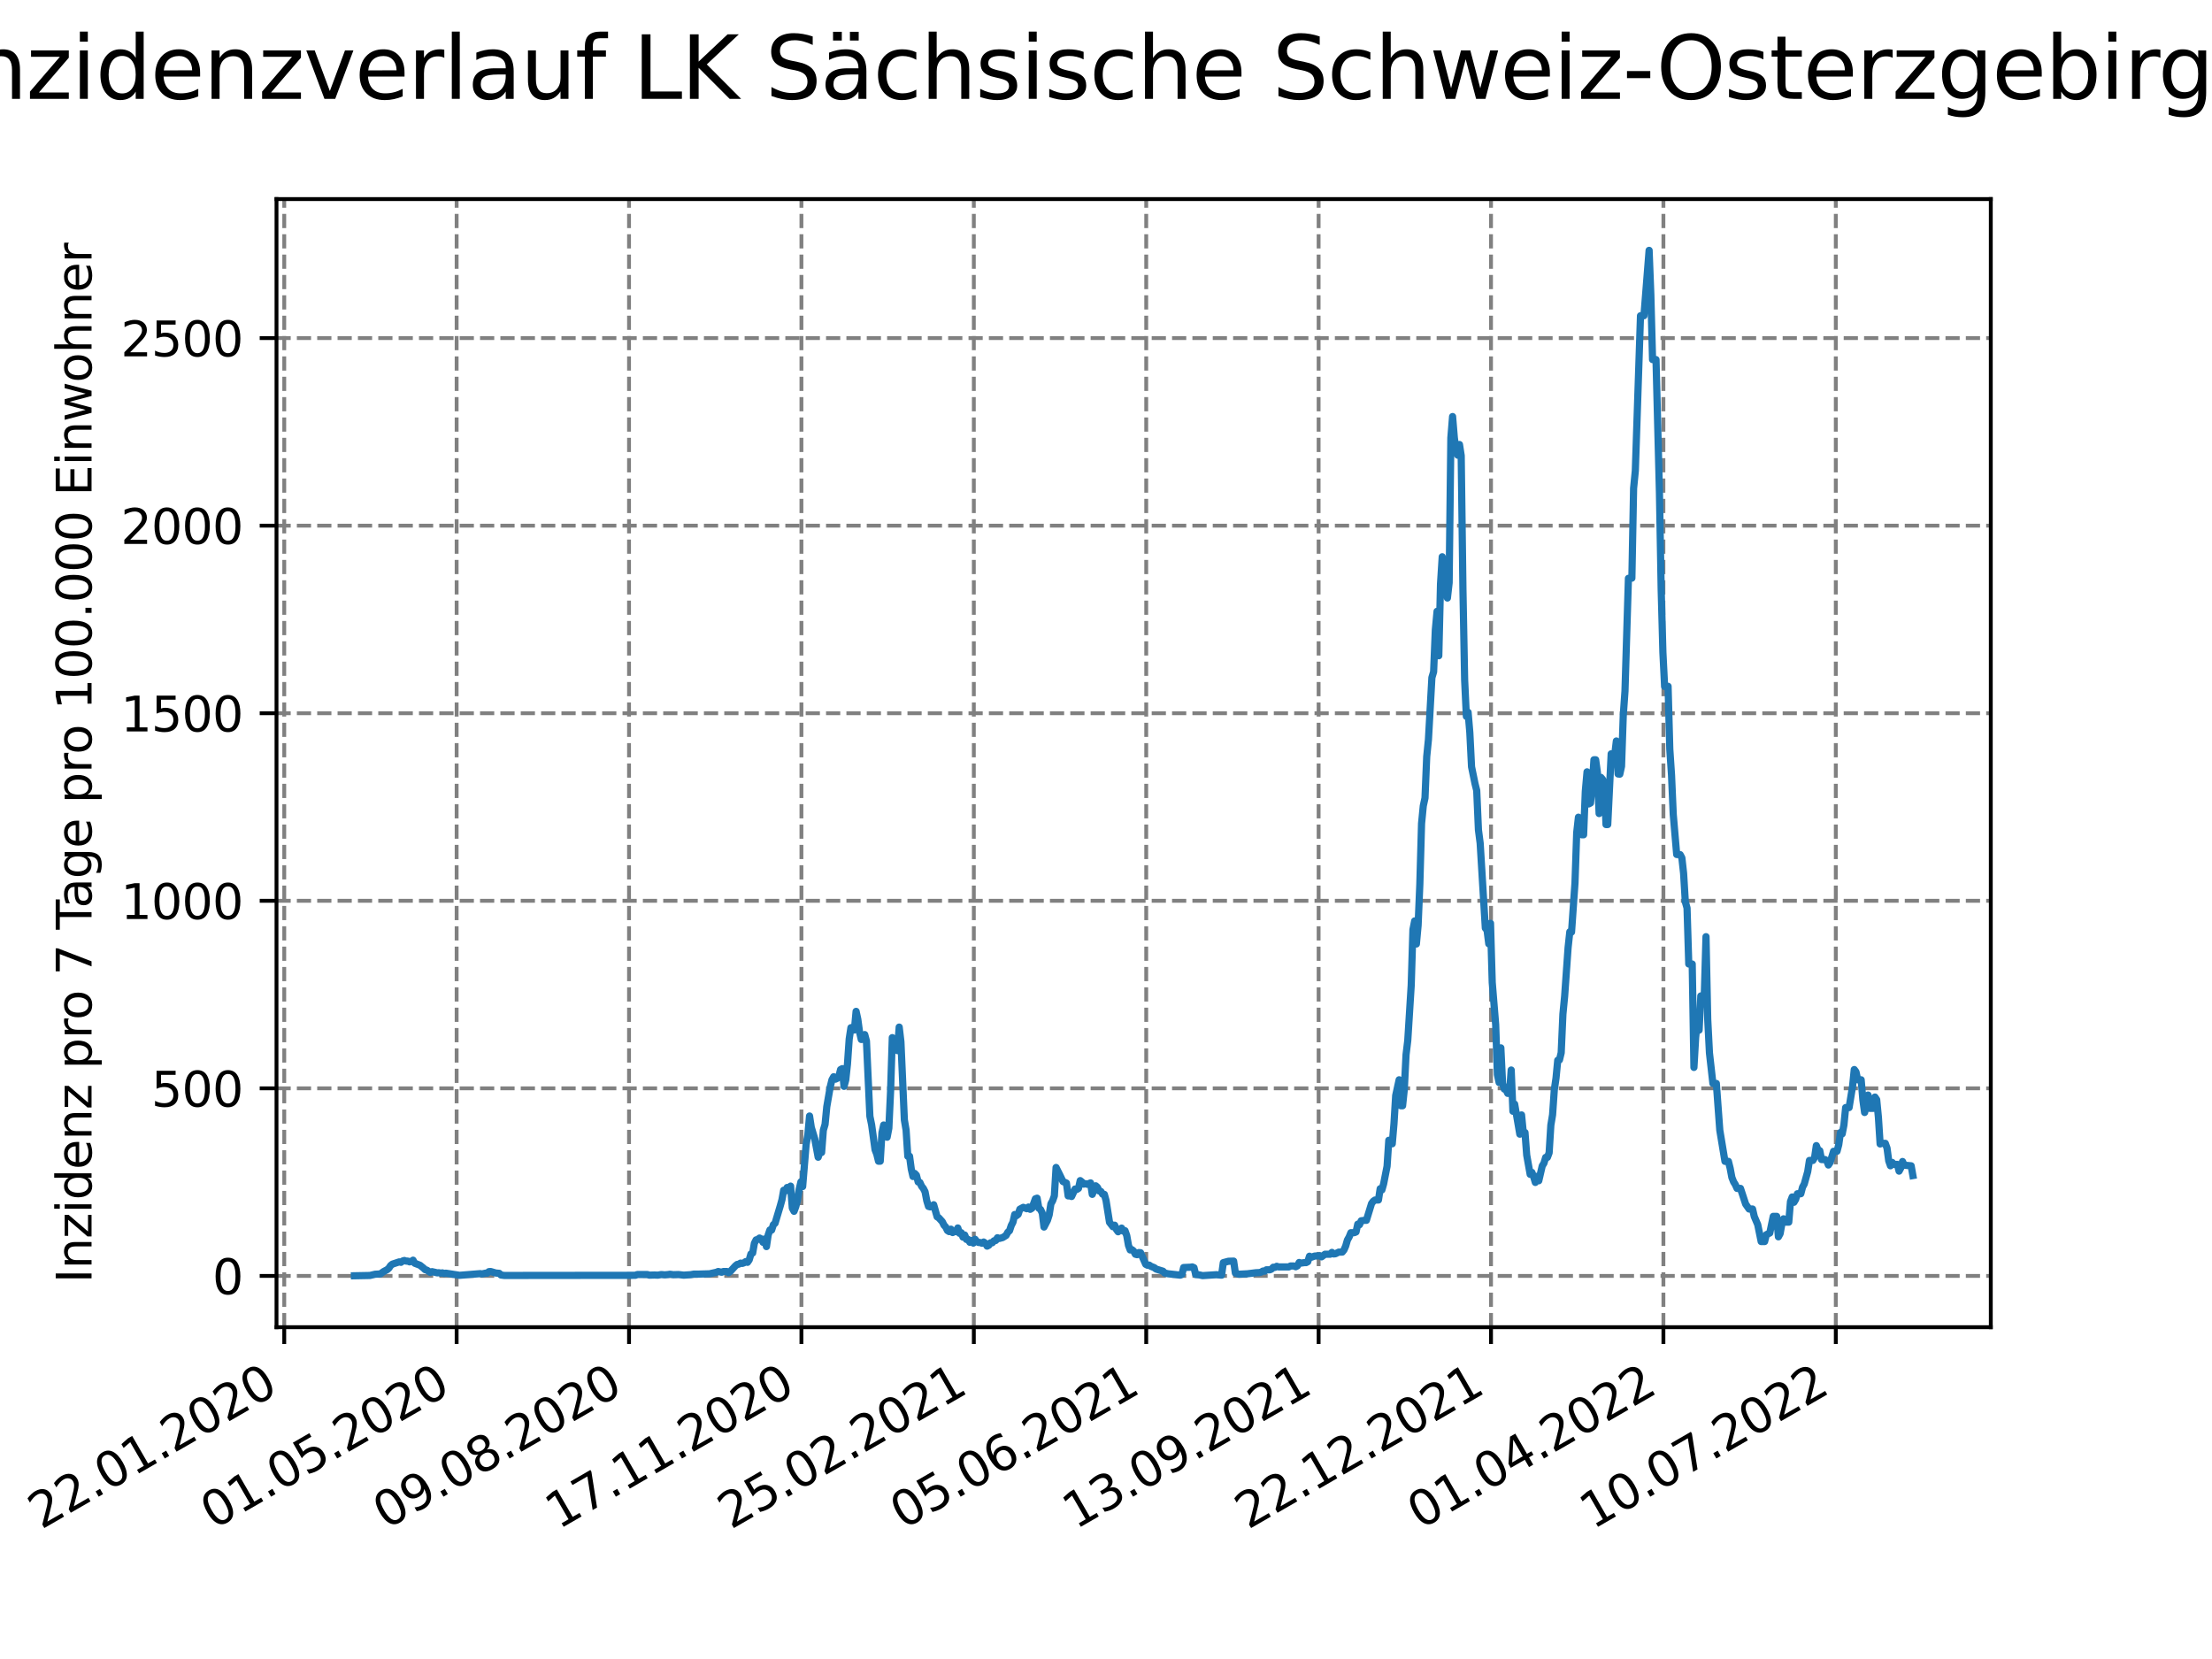 <?xml version="1.0" encoding="utf-8" standalone="no"?>
<!DOCTYPE svg PUBLIC "-//W3C//DTD SVG 1.1//EN"
  "http://www.w3.org/Graphics/SVG/1.1/DTD/svg11.dtd">
<svg xmlns:xlink="http://www.w3.org/1999/xlink" width="460.8pt" height="345.6pt" viewBox="0 0 460.8 345.6" xmlns="http://www.w3.org/2000/svg" version="1.1">
 <defs>
  <style type="text/css">*{stroke-linejoin: round; stroke-linecap: butt}</style>
 </defs>
 <g id="figure_1">
  <g id="patch_1">
   <path d="M 0 345.6 
L 460.8 345.6 
L 460.8 0 
L 0 0 
z
" style="fill: #ffffff"/>
  </g>
  <g id="axes_1">
   <g id="patch_2">
    <path d="M 57.6 276.48 
L 414.72 276.48 
L 414.72 41.472 
L 57.6 41.472 
z
" style="fill: #ffffff"/>
   </g>
   <g id="matplotlib.axis_1">
    <g id="xtick_1">
     <g id="line2d_1">
      <path d="M 59.213 276.48 
L 59.213 41.472 
" clip-path="url(#p157d45a68f)" style="fill: none; stroke-dasharray: 2.96,1.28; stroke-dashoffset: 0; stroke: #808080; stroke-width: 0.8"/>
     </g>
     <g id="line2d_2">
      <defs>
       <path id="m3434d06b48" d="M 0 0 
L 0 3.5 
" style="stroke: #000000; stroke-width: 0.8"/>
      </defs>
      <g>
       <use xlink:href="#m3434d06b48" x="59.213" y="276.48" style="stroke: #000000; stroke-width: 0.8"/>
      </g>
     </g>
     <g id="text_1">
      <!-- 22.01.2020 -->
      <g transform="translate(8.588 318.689)rotate(-30)scale(0.1 -0.1)">
       <defs>
        <path id="DejaVuSans-32" d="M 1228 531 
L 3431 531 
L 3431 0 
L 469 0 
L 469 531 
Q 828 903 1448 1529 
Q 2069 2156 2228 2338 
Q 2531 2678 2651 2914 
Q 2772 3150 2772 3378 
Q 2772 3750 2511 3984 
Q 2250 4219 1831 4219 
Q 1534 4219 1204 4116 
Q 875 4013 500 3803 
L 500 4441 
Q 881 4594 1212 4672 
Q 1544 4750 1819 4750 
Q 2544 4750 2975 4387 
Q 3406 4025 3406 3419 
Q 3406 3131 3298 2873 
Q 3191 2616 2906 2266 
Q 2828 2175 2409 1742 
Q 1991 1309 1228 531 
z
" transform="scale(0.016)"/>
        <path id="DejaVuSans-2e" d="M 684 794 
L 1344 794 
L 1344 0 
L 684 0 
L 684 794 
z
" transform="scale(0.016)"/>
        <path id="DejaVuSans-30" d="M 2034 4250 
Q 1547 4250 1301 3770 
Q 1056 3291 1056 2328 
Q 1056 1369 1301 889 
Q 1547 409 2034 409 
Q 2525 409 2770 889 
Q 3016 1369 3016 2328 
Q 3016 3291 2770 3770 
Q 2525 4250 2034 4250 
z
M 2034 4750 
Q 2819 4750 3233 4129 
Q 3647 3509 3647 2328 
Q 3647 1150 3233 529 
Q 2819 -91 2034 -91 
Q 1250 -91 836 529 
Q 422 1150 422 2328 
Q 422 3509 836 4129 
Q 1250 4750 2034 4750 
z
" transform="scale(0.016)"/>
        <path id="DejaVuSans-31" d="M 794 531 
L 1825 531 
L 1825 4091 
L 703 3866 
L 703 4441 
L 1819 4666 
L 2450 4666 
L 2450 531 
L 3481 531 
L 3481 0 
L 794 0 
L 794 531 
z
" transform="scale(0.016)"/>
       </defs>
       <use xlink:href="#DejaVuSans-32"/>
       <use xlink:href="#DejaVuSans-32" x="63.623"/>
       <use xlink:href="#DejaVuSans-2e" x="127.246"/>
       <use xlink:href="#DejaVuSans-30" x="159.033"/>
       <use xlink:href="#DejaVuSans-31" x="222.656"/>
       <use xlink:href="#DejaVuSans-2e" x="286.279"/>
       <use xlink:href="#DejaVuSans-32" x="318.066"/>
       <use xlink:href="#DejaVuSans-30" x="381.689"/>
       <use xlink:href="#DejaVuSans-32" x="445.312"/>
       <use xlink:href="#DejaVuSans-30" x="508.936"/>
      </g>
     </g>
    </g>
    <g id="xtick_2">
     <g id="line2d_3">
      <path d="M 95.126 276.48 
L 95.126 41.472 
" clip-path="url(#p157d45a68f)" style="fill: none; stroke-dasharray: 2.96,1.28; stroke-dashoffset: 0; stroke: #808080; stroke-width: 0.8"/>
     </g>
     <g id="line2d_4">
      <g>
       <use xlink:href="#m3434d06b48" x="95.126" y="276.48" style="stroke: #000000; stroke-width: 0.8"/>
      </g>
     </g>
     <g id="text_2">
      <!-- 01.05.2020 -->
      <g transform="translate(44.501 318.689)rotate(-30)scale(0.1 -0.1)">
       <defs>
        <path id="DejaVuSans-35" d="M 691 4666 
L 3169 4666 
L 3169 4134 
L 1269 4134 
L 1269 2991 
Q 1406 3038 1543 3061 
Q 1681 3084 1819 3084 
Q 2600 3084 3056 2656 
Q 3513 2228 3513 1497 
Q 3513 744 3044 326 
Q 2575 -91 1722 -91 
Q 1428 -91 1123 -41 
Q 819 9 494 109 
L 494 744 
Q 775 591 1075 516 
Q 1375 441 1709 441 
Q 2250 441 2565 725 
Q 2881 1009 2881 1497 
Q 2881 1984 2565 2268 
Q 2250 2553 1709 2553 
Q 1456 2553 1204 2497 
Q 953 2441 691 2322 
L 691 4666 
z
" transform="scale(0.016)"/>
       </defs>
       <use xlink:href="#DejaVuSans-30"/>
       <use xlink:href="#DejaVuSans-31" x="63.623"/>
       <use xlink:href="#DejaVuSans-2e" x="127.246"/>
       <use xlink:href="#DejaVuSans-30" x="159.033"/>
       <use xlink:href="#DejaVuSans-35" x="222.656"/>
       <use xlink:href="#DejaVuSans-2e" x="286.279"/>
       <use xlink:href="#DejaVuSans-32" x="318.066"/>
       <use xlink:href="#DejaVuSans-30" x="381.689"/>
       <use xlink:href="#DejaVuSans-32" x="445.312"/>
       <use xlink:href="#DejaVuSans-30" x="508.936"/>
      </g>
     </g>
    </g>
    <g id="xtick_3">
     <g id="line2d_5">
      <path d="M 131.039 276.48 
L 131.039 41.472 
" clip-path="url(#p157d45a68f)" style="fill: none; stroke-dasharray: 2.96,1.28; stroke-dashoffset: 0; stroke: #808080; stroke-width: 0.8"/>
     </g>
     <g id="line2d_6">
      <g>
       <use xlink:href="#m3434d06b48" x="131.039" y="276.48" style="stroke: #000000; stroke-width: 0.8"/>
      </g>
     </g>
     <g id="text_3">
      <!-- 09.08.2020 -->
      <g transform="translate(80.414 318.689)rotate(-30)scale(0.1 -0.1)">
       <defs>
        <path id="DejaVuSans-39" d="M 703 97 
L 703 672 
Q 941 559 1184 500 
Q 1428 441 1663 441 
Q 2288 441 2617 861 
Q 2947 1281 2994 2138 
Q 2813 1869 2534 1725 
Q 2256 1581 1919 1581 
Q 1219 1581 811 2004 
Q 403 2428 403 3163 
Q 403 3881 828 4315 
Q 1253 4750 1959 4750 
Q 2769 4750 3195 4129 
Q 3622 3509 3622 2328 
Q 3622 1225 3098 567 
Q 2575 -91 1691 -91 
Q 1453 -91 1209 -44 
Q 966 3 703 97 
z
M 1959 2075 
Q 2384 2075 2632 2365 
Q 2881 2656 2881 3163 
Q 2881 3666 2632 3958 
Q 2384 4250 1959 4250 
Q 1534 4250 1286 3958 
Q 1038 3666 1038 3163 
Q 1038 2656 1286 2365 
Q 1534 2075 1959 2075 
z
" transform="scale(0.016)"/>
        <path id="DejaVuSans-38" d="M 2034 2216 
Q 1584 2216 1326 1975 
Q 1069 1734 1069 1313 
Q 1069 891 1326 650 
Q 1584 409 2034 409 
Q 2484 409 2743 651 
Q 3003 894 3003 1313 
Q 3003 1734 2745 1975 
Q 2488 2216 2034 2216 
z
M 1403 2484 
Q 997 2584 770 2862 
Q 544 3141 544 3541 
Q 544 4100 942 4425 
Q 1341 4750 2034 4750 
Q 2731 4750 3128 4425 
Q 3525 4100 3525 3541 
Q 3525 3141 3298 2862 
Q 3072 2584 2669 2484 
Q 3125 2378 3379 2068 
Q 3634 1759 3634 1313 
Q 3634 634 3220 271 
Q 2806 -91 2034 -91 
Q 1263 -91 848 271 
Q 434 634 434 1313 
Q 434 1759 690 2068 
Q 947 2378 1403 2484 
z
M 1172 3481 
Q 1172 3119 1398 2916 
Q 1625 2713 2034 2713 
Q 2441 2713 2670 2916 
Q 2900 3119 2900 3481 
Q 2900 3844 2670 4047 
Q 2441 4250 2034 4250 
Q 1625 4250 1398 4047 
Q 1172 3844 1172 3481 
z
" transform="scale(0.016)"/>
       </defs>
       <use xlink:href="#DejaVuSans-30"/>
       <use xlink:href="#DejaVuSans-39" x="63.623"/>
       <use xlink:href="#DejaVuSans-2e" x="127.246"/>
       <use xlink:href="#DejaVuSans-30" x="159.033"/>
       <use xlink:href="#DejaVuSans-38" x="222.656"/>
       <use xlink:href="#DejaVuSans-2e" x="286.279"/>
       <use xlink:href="#DejaVuSans-32" x="318.066"/>
       <use xlink:href="#DejaVuSans-30" x="381.689"/>
       <use xlink:href="#DejaVuSans-32" x="445.312"/>
       <use xlink:href="#DejaVuSans-30" x="508.936"/>
      </g>
     </g>
    </g>
    <g id="xtick_4">
     <g id="line2d_7">
      <path d="M 166.952 276.48 
L 166.952 41.472 
" clip-path="url(#p157d45a68f)" style="fill: none; stroke-dasharray: 2.96,1.28; stroke-dashoffset: 0; stroke: #808080; stroke-width: 0.8"/>
     </g>
     <g id="line2d_8">
      <g>
       <use xlink:href="#m3434d06b48" x="166.952" y="276.48" style="stroke: #000000; stroke-width: 0.8"/>
      </g>
     </g>
     <g id="text_4">
      <!-- 17.11.2020 -->
      <g transform="translate(116.327 318.689)rotate(-30)scale(0.1 -0.1)">
       <defs>
        <path id="DejaVuSans-37" d="M 525 4666 
L 3525 4666 
L 3525 4397 
L 1831 0 
L 1172 0 
L 2766 4134 
L 525 4134 
L 525 4666 
z
" transform="scale(0.016)"/>
       </defs>
       <use xlink:href="#DejaVuSans-31"/>
       <use xlink:href="#DejaVuSans-37" x="63.623"/>
       <use xlink:href="#DejaVuSans-2e" x="127.246"/>
       <use xlink:href="#DejaVuSans-31" x="159.033"/>
       <use xlink:href="#DejaVuSans-31" x="222.656"/>
       <use xlink:href="#DejaVuSans-2e" x="286.279"/>
       <use xlink:href="#DejaVuSans-32" x="318.066"/>
       <use xlink:href="#DejaVuSans-30" x="381.689"/>
       <use xlink:href="#DejaVuSans-32" x="445.312"/>
       <use xlink:href="#DejaVuSans-30" x="508.936"/>
      </g>
     </g>
    </g>
    <g id="xtick_5">
     <g id="line2d_9">
      <path d="M 202.866 276.48 
L 202.866 41.472 
" clip-path="url(#p157d45a68f)" style="fill: none; stroke-dasharray: 2.96,1.28; stroke-dashoffset: 0; stroke: #808080; stroke-width: 0.8"/>
     </g>
     <g id="line2d_10">
      <g>
       <use xlink:href="#m3434d06b48" x="202.866" y="276.48" style="stroke: #000000; stroke-width: 0.8"/>
      </g>
     </g>
     <g id="text_5">
      <!-- 25.02.2021 -->
      <g transform="translate(152.24 318.689)rotate(-30)scale(0.1 -0.1)">
       <use xlink:href="#DejaVuSans-32"/>
       <use xlink:href="#DejaVuSans-35" x="63.623"/>
       <use xlink:href="#DejaVuSans-2e" x="127.246"/>
       <use xlink:href="#DejaVuSans-30" x="159.033"/>
       <use xlink:href="#DejaVuSans-32" x="222.656"/>
       <use xlink:href="#DejaVuSans-2e" x="286.279"/>
       <use xlink:href="#DejaVuSans-32" x="318.066"/>
       <use xlink:href="#DejaVuSans-30" x="381.689"/>
       <use xlink:href="#DejaVuSans-32" x="445.312"/>
       <use xlink:href="#DejaVuSans-31" x="508.936"/>
      </g>
     </g>
    </g>
    <g id="xtick_6">
     <g id="line2d_11">
      <path d="M 238.779 276.48 
L 238.779 41.472 
" clip-path="url(#p157d45a68f)" style="fill: none; stroke-dasharray: 2.96,1.28; stroke-dashoffset: 0; stroke: #808080; stroke-width: 0.8"/>
     </g>
     <g id="line2d_12">
      <g>
       <use xlink:href="#m3434d06b48" x="238.779" y="276.48" style="stroke: #000000; stroke-width: 0.8"/>
      </g>
     </g>
     <g id="text_6">
      <!-- 05.06.2021 -->
      <g transform="translate(188.153 318.689)rotate(-30)scale(0.1 -0.1)">
       <defs>
        <path id="DejaVuSans-36" d="M 2113 2584 
Q 1688 2584 1439 2293 
Q 1191 2003 1191 1497 
Q 1191 994 1439 701 
Q 1688 409 2113 409 
Q 2538 409 2786 701 
Q 3034 994 3034 1497 
Q 3034 2003 2786 2293 
Q 2538 2584 2113 2584 
z
M 3366 4563 
L 3366 3988 
Q 3128 4100 2886 4159 
Q 2644 4219 2406 4219 
Q 1781 4219 1451 3797 
Q 1122 3375 1075 2522 
Q 1259 2794 1537 2939 
Q 1816 3084 2150 3084 
Q 2853 3084 3261 2657 
Q 3669 2231 3669 1497 
Q 3669 778 3244 343 
Q 2819 -91 2113 -91 
Q 1303 -91 875 529 
Q 447 1150 447 2328 
Q 447 3434 972 4092 
Q 1497 4750 2381 4750 
Q 2619 4750 2861 4703 
Q 3103 4656 3366 4563 
z
" transform="scale(0.016)"/>
       </defs>
       <use xlink:href="#DejaVuSans-30"/>
       <use xlink:href="#DejaVuSans-35" x="63.623"/>
       <use xlink:href="#DejaVuSans-2e" x="127.246"/>
       <use xlink:href="#DejaVuSans-30" x="159.033"/>
       <use xlink:href="#DejaVuSans-36" x="222.656"/>
       <use xlink:href="#DejaVuSans-2e" x="286.279"/>
       <use xlink:href="#DejaVuSans-32" x="318.066"/>
       <use xlink:href="#DejaVuSans-30" x="381.689"/>
       <use xlink:href="#DejaVuSans-32" x="445.312"/>
       <use xlink:href="#DejaVuSans-31" x="508.936"/>
      </g>
     </g>
    </g>
    <g id="xtick_7">
     <g id="line2d_13">
      <path d="M 274.692 276.48 
L 274.692 41.472 
" clip-path="url(#p157d45a68f)" style="fill: none; stroke-dasharray: 2.96,1.28; stroke-dashoffset: 0; stroke: #808080; stroke-width: 0.8"/>
     </g>
     <g id="line2d_14">
      <g>
       <use xlink:href="#m3434d06b48" x="274.692" y="276.48" style="stroke: #000000; stroke-width: 0.8"/>
      </g>
     </g>
     <g id="text_7">
      <!-- 13.09.2021 -->
      <g transform="translate(224.067 318.689)rotate(-30)scale(0.1 -0.1)">
       <defs>
        <path id="DejaVuSans-33" d="M 2597 2516 
Q 3050 2419 3304 2112 
Q 3559 1806 3559 1356 
Q 3559 666 3084 287 
Q 2609 -91 1734 -91 
Q 1441 -91 1130 -33 
Q 819 25 488 141 
L 488 750 
Q 750 597 1062 519 
Q 1375 441 1716 441 
Q 2309 441 2620 675 
Q 2931 909 2931 1356 
Q 2931 1769 2642 2001 
Q 2353 2234 1838 2234 
L 1294 2234 
L 1294 2753 
L 1863 2753 
Q 2328 2753 2575 2939 
Q 2822 3125 2822 3475 
Q 2822 3834 2567 4026 
Q 2313 4219 1838 4219 
Q 1578 4219 1281 4162 
Q 984 4106 628 3988 
L 628 4550 
Q 988 4650 1302 4700 
Q 1616 4750 1894 4750 
Q 2613 4750 3031 4423 
Q 3450 4097 3450 3541 
Q 3450 3153 3228 2886 
Q 3006 2619 2597 2516 
z
" transform="scale(0.016)"/>
       </defs>
       <use xlink:href="#DejaVuSans-31"/>
       <use xlink:href="#DejaVuSans-33" x="63.623"/>
       <use xlink:href="#DejaVuSans-2e" x="127.246"/>
       <use xlink:href="#DejaVuSans-30" x="159.033"/>
       <use xlink:href="#DejaVuSans-39" x="222.656"/>
       <use xlink:href="#DejaVuSans-2e" x="286.279"/>
       <use xlink:href="#DejaVuSans-32" x="318.066"/>
       <use xlink:href="#DejaVuSans-30" x="381.689"/>
       <use xlink:href="#DejaVuSans-32" x="445.312"/>
       <use xlink:href="#DejaVuSans-31" x="508.936"/>
      </g>
     </g>
    </g>
    <g id="xtick_8">
     <g id="line2d_15">
      <path d="M 310.605 276.48 
L 310.605 41.472 
" clip-path="url(#p157d45a68f)" style="fill: none; stroke-dasharray: 2.96,1.28; stroke-dashoffset: 0; stroke: #808080; stroke-width: 0.8"/>
     </g>
     <g id="line2d_16">
      <g>
       <use xlink:href="#m3434d06b48" x="310.605" y="276.48" style="stroke: #000000; stroke-width: 0.8"/>
      </g>
     </g>
     <g id="text_8">
      <!-- 22.12.2021 -->
      <g transform="translate(259.98 318.689)rotate(-30)scale(0.1 -0.1)">
       <use xlink:href="#DejaVuSans-32"/>
       <use xlink:href="#DejaVuSans-32" x="63.623"/>
       <use xlink:href="#DejaVuSans-2e" x="127.246"/>
       <use xlink:href="#DejaVuSans-31" x="159.033"/>
       <use xlink:href="#DejaVuSans-32" x="222.656"/>
       <use xlink:href="#DejaVuSans-2e" x="286.279"/>
       <use xlink:href="#DejaVuSans-32" x="318.066"/>
       <use xlink:href="#DejaVuSans-30" x="381.689"/>
       <use xlink:href="#DejaVuSans-32" x="445.312"/>
       <use xlink:href="#DejaVuSans-31" x="508.936"/>
      </g>
     </g>
    </g>
    <g id="xtick_9">
     <g id="line2d_17">
      <path d="M 346.518 276.48 
L 346.518 41.472 
" clip-path="url(#p157d45a68f)" style="fill: none; stroke-dasharray: 2.96,1.28; stroke-dashoffset: 0; stroke: #808080; stroke-width: 0.8"/>
     </g>
     <g id="line2d_18">
      <g>
       <use xlink:href="#m3434d06b48" x="346.518" y="276.48" style="stroke: #000000; stroke-width: 0.8"/>
      </g>
     </g>
     <g id="text_9">
      <!-- 01.04.2022 -->
      <g transform="translate(295.893 318.689)rotate(-30)scale(0.1 -0.1)">
       <defs>
        <path id="DejaVuSans-34" d="M 2419 4116 
L 825 1625 
L 2419 1625 
L 2419 4116 
z
M 2253 4666 
L 3047 4666 
L 3047 1625 
L 3713 1625 
L 3713 1100 
L 3047 1100 
L 3047 0 
L 2419 0 
L 2419 1100 
L 313 1100 
L 313 1709 
L 2253 4666 
z
" transform="scale(0.016)"/>
       </defs>
       <use xlink:href="#DejaVuSans-30"/>
       <use xlink:href="#DejaVuSans-31" x="63.623"/>
       <use xlink:href="#DejaVuSans-2e" x="127.246"/>
       <use xlink:href="#DejaVuSans-30" x="159.033"/>
       <use xlink:href="#DejaVuSans-34" x="222.656"/>
       <use xlink:href="#DejaVuSans-2e" x="286.279"/>
       <use xlink:href="#DejaVuSans-32" x="318.066"/>
       <use xlink:href="#DejaVuSans-30" x="381.689"/>
       <use xlink:href="#DejaVuSans-32" x="445.312"/>
       <use xlink:href="#DejaVuSans-32" x="508.936"/>
      </g>
     </g>
    </g>
    <g id="xtick_10">
     <g id="line2d_19">
      <path d="M 382.431 276.48 
L 382.431 41.472 
" clip-path="url(#p157d45a68f)" style="fill: none; stroke-dasharray: 2.96,1.28; stroke-dashoffset: 0; stroke: #808080; stroke-width: 0.8"/>
     </g>
     <g id="line2d_20">
      <g>
       <use xlink:href="#m3434d06b48" x="382.431" y="276.48" style="stroke: #000000; stroke-width: 0.8"/>
      </g>
     </g>
     <g id="text_10">
      <!-- 10.07.2022 -->
      <g transform="translate(331.806 318.689)rotate(-30)scale(0.1 -0.1)">
       <use xlink:href="#DejaVuSans-31"/>
       <use xlink:href="#DejaVuSans-30" x="63.623"/>
       <use xlink:href="#DejaVuSans-2e" x="127.246"/>
       <use xlink:href="#DejaVuSans-30" x="159.033"/>
       <use xlink:href="#DejaVuSans-37" x="222.656"/>
       <use xlink:href="#DejaVuSans-2e" x="286.279"/>
       <use xlink:href="#DejaVuSans-32" x="318.066"/>
       <use xlink:href="#DejaVuSans-30" x="381.689"/>
       <use xlink:href="#DejaVuSans-32" x="445.312"/>
       <use xlink:href="#DejaVuSans-32" x="508.936"/>
      </g>
     </g>
    </g>
   </g>
   <g id="matplotlib.axis_2">
    <g id="ytick_1">
     <g id="line2d_21">
      <path d="M 57.6 265.798 
L 414.72 265.798 
" clip-path="url(#p157d45a68f)" style="fill: none; stroke-dasharray: 2.96,1.28; stroke-dashoffset: 0; stroke: #808080; stroke-width: 0.8"/>
     </g>
     <g id="line2d_22">
      <defs>
       <path id="m8aa4408d6a" d="M 0 0 
L -3.5 0 
" style="stroke: #000000; stroke-width: 0.8"/>
      </defs>
      <g>
       <use xlink:href="#m8aa4408d6a" x="57.6" y="265.798" style="stroke: #000000; stroke-width: 0.8"/>
      </g>
     </g>
     <g id="text_11">
      <!-- 0 -->
      <g transform="translate(44.237 269.597)scale(0.1 -0.1)">
       <use xlink:href="#DejaVuSans-30"/>
      </g>
     </g>
    </g>
    <g id="ytick_2">
     <g id="line2d_23">
      <path d="M 57.6 226.724 
L 414.72 226.724 
" clip-path="url(#p157d45a68f)" style="fill: none; stroke-dasharray: 2.96,1.28; stroke-dashoffset: 0; stroke: #808080; stroke-width: 0.8"/>
     </g>
     <g id="line2d_24">
      <g>
       <use xlink:href="#m8aa4408d6a" x="57.6" y="226.724" style="stroke: #000000; stroke-width: 0.8"/>
      </g>
     </g>
     <g id="text_12">
      <!-- 500 -->
      <g transform="translate(31.512 230.524)scale(0.1 -0.1)">
       <use xlink:href="#DejaVuSans-35"/>
       <use xlink:href="#DejaVuSans-30" x="63.623"/>
       <use xlink:href="#DejaVuSans-30" x="127.246"/>
      </g>
     </g>
    </g>
    <g id="ytick_3">
     <g id="line2d_25">
      <path d="M 57.6 187.651 
L 414.72 187.651 
" clip-path="url(#p157d45a68f)" style="fill: none; stroke-dasharray: 2.96,1.28; stroke-dashoffset: 0; stroke: #808080; stroke-width: 0.8"/>
     </g>
     <g id="line2d_26">
      <g>
       <use xlink:href="#m8aa4408d6a" x="57.6" y="187.651" style="stroke: #000000; stroke-width: 0.8"/>
      </g>
     </g>
     <g id="text_13">
      <!-- 1000 -->
      <g transform="translate(25.15 191.45)scale(0.1 -0.1)">
       <use xlink:href="#DejaVuSans-31"/>
       <use xlink:href="#DejaVuSans-30" x="63.623"/>
       <use xlink:href="#DejaVuSans-30" x="127.246"/>
       <use xlink:href="#DejaVuSans-30" x="190.869"/>
      </g>
     </g>
    </g>
    <g id="ytick_4">
     <g id="line2d_27">
      <path d="M 57.6 148.577 
L 414.72 148.577 
" clip-path="url(#p157d45a68f)" style="fill: none; stroke-dasharray: 2.96,1.28; stroke-dashoffset: 0; stroke: #808080; stroke-width: 0.8"/>
     </g>
     <g id="line2d_28">
      <g>
       <use xlink:href="#m8aa4408d6a" x="57.6" y="148.577" style="stroke: #000000; stroke-width: 0.8"/>
      </g>
     </g>
     <g id="text_14">
      <!-- 1500 -->
      <g transform="translate(25.15 152.377)scale(0.1 -0.1)">
       <use xlink:href="#DejaVuSans-31"/>
       <use xlink:href="#DejaVuSans-35" x="63.623"/>
       <use xlink:href="#DejaVuSans-30" x="127.246"/>
       <use xlink:href="#DejaVuSans-30" x="190.869"/>
      </g>
     </g>
    </g>
    <g id="ytick_5">
     <g id="line2d_29">
      <path d="M 57.6 109.504 
L 414.72 109.504 
" clip-path="url(#p157d45a68f)" style="fill: none; stroke-dasharray: 2.96,1.28; stroke-dashoffset: 0; stroke: #808080; stroke-width: 0.8"/>
     </g>
     <g id="line2d_30">
      <g>
       <use xlink:href="#m8aa4408d6a" x="57.6" y="109.504" style="stroke: #000000; stroke-width: 0.8"/>
      </g>
     </g>
     <g id="text_15">
      <!-- 2000 -->
      <g transform="translate(25.15 113.303)scale(0.1 -0.1)">
       <use xlink:href="#DejaVuSans-32"/>
       <use xlink:href="#DejaVuSans-30" x="63.623"/>
       <use xlink:href="#DejaVuSans-30" x="127.246"/>
       <use xlink:href="#DejaVuSans-30" x="190.869"/>
      </g>
     </g>
    </g>
    <g id="ytick_6">
     <g id="line2d_31">
      <path d="M 57.6 70.43 
L 414.72 70.43 
" clip-path="url(#p157d45a68f)" style="fill: none; stroke-dasharray: 2.96,1.28; stroke-dashoffset: 0; stroke: #808080; stroke-width: 0.8"/>
     </g>
     <g id="line2d_32">
      <g>
       <use xlink:href="#m8aa4408d6a" x="57.6" y="70.43" style="stroke: #000000; stroke-width: 0.8"/>
      </g>
     </g>
     <g id="text_16">
      <!-- 2500 -->
      <g transform="translate(25.15 74.23)scale(0.1 -0.1)">
       <use xlink:href="#DejaVuSans-32"/>
       <use xlink:href="#DejaVuSans-35" x="63.623"/>
       <use xlink:href="#DejaVuSans-30" x="127.246"/>
       <use xlink:href="#DejaVuSans-30" x="190.869"/>
      </g>
     </g>
    </g>
    <g id="text_17">
     <!-- Inzidenz pro 7 Tage pro 100.000 Einwohner -->
     <g transform="translate(19.07 267.301)rotate(-90)scale(0.1 -0.1)">
      <defs>
       <path id="DejaVuSans-49" d="M 628 4666 
L 1259 4666 
L 1259 0 
L 628 0 
L 628 4666 
z
" transform="scale(0.016)"/>
       <path id="DejaVuSans-6e" d="M 3513 2113 
L 3513 0 
L 2938 0 
L 2938 2094 
Q 2938 2591 2744 2837 
Q 2550 3084 2163 3084 
Q 1697 3084 1428 2787 
Q 1159 2491 1159 1978 
L 1159 0 
L 581 0 
L 581 3500 
L 1159 3500 
L 1159 2956 
Q 1366 3272 1645 3428 
Q 1925 3584 2291 3584 
Q 2894 3584 3203 3211 
Q 3513 2838 3513 2113 
z
" transform="scale(0.016)"/>
       <path id="DejaVuSans-7a" d="M 353 3500 
L 3084 3500 
L 3084 2975 
L 922 459 
L 3084 459 
L 3084 0 
L 275 0 
L 275 525 
L 2438 3041 
L 353 3041 
L 353 3500 
z
" transform="scale(0.016)"/>
       <path id="DejaVuSans-69" d="M 603 3500 
L 1178 3500 
L 1178 0 
L 603 0 
L 603 3500 
z
M 603 4863 
L 1178 4863 
L 1178 4134 
L 603 4134 
L 603 4863 
z
" transform="scale(0.016)"/>
       <path id="DejaVuSans-64" d="M 2906 2969 
L 2906 4863 
L 3481 4863 
L 3481 0 
L 2906 0 
L 2906 525 
Q 2725 213 2448 61 
Q 2172 -91 1784 -91 
Q 1150 -91 751 415 
Q 353 922 353 1747 
Q 353 2572 751 3078 
Q 1150 3584 1784 3584 
Q 2172 3584 2448 3432 
Q 2725 3281 2906 2969 
z
M 947 1747 
Q 947 1113 1208 752 
Q 1469 391 1925 391 
Q 2381 391 2643 752 
Q 2906 1113 2906 1747 
Q 2906 2381 2643 2742 
Q 2381 3103 1925 3103 
Q 1469 3103 1208 2742 
Q 947 2381 947 1747 
z
" transform="scale(0.016)"/>
       <path id="DejaVuSans-65" d="M 3597 1894 
L 3597 1613 
L 953 1613 
Q 991 1019 1311 708 
Q 1631 397 2203 397 
Q 2534 397 2845 478 
Q 3156 559 3463 722 
L 3463 178 
Q 3153 47 2828 -22 
Q 2503 -91 2169 -91 
Q 1331 -91 842 396 
Q 353 884 353 1716 
Q 353 2575 817 3079 
Q 1281 3584 2069 3584 
Q 2775 3584 3186 3129 
Q 3597 2675 3597 1894 
z
M 3022 2063 
Q 3016 2534 2758 2815 
Q 2500 3097 2075 3097 
Q 1594 3097 1305 2825 
Q 1016 2553 972 2059 
L 3022 2063 
z
" transform="scale(0.016)"/>
       <path id="DejaVuSans-20" transform="scale(0.016)"/>
       <path id="DejaVuSans-70" d="M 1159 525 
L 1159 -1331 
L 581 -1331 
L 581 3500 
L 1159 3500 
L 1159 2969 
Q 1341 3281 1617 3432 
Q 1894 3584 2278 3584 
Q 2916 3584 3314 3078 
Q 3713 2572 3713 1747 
Q 3713 922 3314 415 
Q 2916 -91 2278 -91 
Q 1894 -91 1617 61 
Q 1341 213 1159 525 
z
M 3116 1747 
Q 3116 2381 2855 2742 
Q 2594 3103 2138 3103 
Q 1681 3103 1420 2742 
Q 1159 2381 1159 1747 
Q 1159 1113 1420 752 
Q 1681 391 2138 391 
Q 2594 391 2855 752 
Q 3116 1113 3116 1747 
z
" transform="scale(0.016)"/>
       <path id="DejaVuSans-72" d="M 2631 2963 
Q 2534 3019 2420 3045 
Q 2306 3072 2169 3072 
Q 1681 3072 1420 2755 
Q 1159 2438 1159 1844 
L 1159 0 
L 581 0 
L 581 3500 
L 1159 3500 
L 1159 2956 
Q 1341 3275 1631 3429 
Q 1922 3584 2338 3584 
Q 2397 3584 2469 3576 
Q 2541 3569 2628 3553 
L 2631 2963 
z
" transform="scale(0.016)"/>
       <path id="DejaVuSans-6f" d="M 1959 3097 
Q 1497 3097 1228 2736 
Q 959 2375 959 1747 
Q 959 1119 1226 758 
Q 1494 397 1959 397 
Q 2419 397 2687 759 
Q 2956 1122 2956 1747 
Q 2956 2369 2687 2733 
Q 2419 3097 1959 3097 
z
M 1959 3584 
Q 2709 3584 3137 3096 
Q 3566 2609 3566 1747 
Q 3566 888 3137 398 
Q 2709 -91 1959 -91 
Q 1206 -91 779 398 
Q 353 888 353 1747 
Q 353 2609 779 3096 
Q 1206 3584 1959 3584 
z
" transform="scale(0.016)"/>
       <path id="DejaVuSans-54" d="M -19 4666 
L 3928 4666 
L 3928 4134 
L 2272 4134 
L 2272 0 
L 1638 0 
L 1638 4134 
L -19 4134 
L -19 4666 
z
" transform="scale(0.016)"/>
       <path id="DejaVuSans-61" d="M 2194 1759 
Q 1497 1759 1228 1600 
Q 959 1441 959 1056 
Q 959 750 1161 570 
Q 1363 391 1709 391 
Q 2188 391 2477 730 
Q 2766 1069 2766 1631 
L 2766 1759 
L 2194 1759 
z
M 3341 1997 
L 3341 0 
L 2766 0 
L 2766 531 
Q 2569 213 2275 61 
Q 1981 -91 1556 -91 
Q 1019 -91 701 211 
Q 384 513 384 1019 
Q 384 1609 779 1909 
Q 1175 2209 1959 2209 
L 2766 2209 
L 2766 2266 
Q 2766 2663 2505 2880 
Q 2244 3097 1772 3097 
Q 1472 3097 1187 3025 
Q 903 2953 641 2809 
L 641 3341 
Q 956 3463 1253 3523 
Q 1550 3584 1831 3584 
Q 2591 3584 2966 3190 
Q 3341 2797 3341 1997 
z
" transform="scale(0.016)"/>
       <path id="DejaVuSans-67" d="M 2906 1791 
Q 2906 2416 2648 2759 
Q 2391 3103 1925 3103 
Q 1463 3103 1205 2759 
Q 947 2416 947 1791 
Q 947 1169 1205 825 
Q 1463 481 1925 481 
Q 2391 481 2648 825 
Q 2906 1169 2906 1791 
z
M 3481 434 
Q 3481 -459 3084 -895 
Q 2688 -1331 1869 -1331 
Q 1566 -1331 1297 -1286 
Q 1028 -1241 775 -1147 
L 775 -588 
Q 1028 -725 1275 -790 
Q 1522 -856 1778 -856 
Q 2344 -856 2625 -561 
Q 2906 -266 2906 331 
L 2906 616 
Q 2728 306 2450 153 
Q 2172 0 1784 0 
Q 1141 0 747 490 
Q 353 981 353 1791 
Q 353 2603 747 3093 
Q 1141 3584 1784 3584 
Q 2172 3584 2450 3431 
Q 2728 3278 2906 2969 
L 2906 3500 
L 3481 3500 
L 3481 434 
z
" transform="scale(0.016)"/>
       <path id="DejaVuSans-45" d="M 628 4666 
L 3578 4666 
L 3578 4134 
L 1259 4134 
L 1259 2753 
L 3481 2753 
L 3481 2222 
L 1259 2222 
L 1259 531 
L 3634 531 
L 3634 0 
L 628 0 
L 628 4666 
z
" transform="scale(0.016)"/>
       <path id="DejaVuSans-77" d="M 269 3500 
L 844 3500 
L 1563 769 
L 2278 3500 
L 2956 3500 
L 3675 769 
L 4391 3500 
L 4966 3500 
L 4050 0 
L 3372 0 
L 2619 2869 
L 1863 0 
L 1184 0 
L 269 3500 
z
" transform="scale(0.016)"/>
       <path id="DejaVuSans-68" d="M 3513 2113 
L 3513 0 
L 2938 0 
L 2938 2094 
Q 2938 2591 2744 2837 
Q 2550 3084 2163 3084 
Q 1697 3084 1428 2787 
Q 1159 2491 1159 1978 
L 1159 0 
L 581 0 
L 581 4863 
L 1159 4863 
L 1159 2956 
Q 1366 3272 1645 3428 
Q 1925 3584 2291 3584 
Q 2894 3584 3203 3211 
Q 3513 2838 3513 2113 
z
" transform="scale(0.016)"/>
      </defs>
      <use xlink:href="#DejaVuSans-49"/>
      <use xlink:href="#DejaVuSans-6e" x="29.492"/>
      <use xlink:href="#DejaVuSans-7a" x="92.871"/>
      <use xlink:href="#DejaVuSans-69" x="145.361"/>
      <use xlink:href="#DejaVuSans-64" x="173.145"/>
      <use xlink:href="#DejaVuSans-65" x="236.621"/>
      <use xlink:href="#DejaVuSans-6e" x="298.145"/>
      <use xlink:href="#DejaVuSans-7a" x="361.523"/>
      <use xlink:href="#DejaVuSans-20" x="414.014"/>
      <use xlink:href="#DejaVuSans-70" x="445.801"/>
      <use xlink:href="#DejaVuSans-72" x="509.277"/>
      <use xlink:href="#DejaVuSans-6f" x="548.141"/>
      <use xlink:href="#DejaVuSans-20" x="609.322"/>
      <use xlink:href="#DejaVuSans-37" x="641.109"/>
      <use xlink:href="#DejaVuSans-20" x="704.732"/>
      <use xlink:href="#DejaVuSans-54" x="736.52"/>
      <use xlink:href="#DejaVuSans-61" x="781.104"/>
      <use xlink:href="#DejaVuSans-67" x="842.383"/>
      <use xlink:href="#DejaVuSans-65" x="905.859"/>
      <use xlink:href="#DejaVuSans-20" x="967.383"/>
      <use xlink:href="#DejaVuSans-70" x="999.17"/>
      <use xlink:href="#DejaVuSans-72" x="1062.646"/>
      <use xlink:href="#DejaVuSans-6f" x="1101.51"/>
      <use xlink:href="#DejaVuSans-20" x="1162.691"/>
      <use xlink:href="#DejaVuSans-31" x="1194.479"/>
      <use xlink:href="#DejaVuSans-30" x="1258.102"/>
      <use xlink:href="#DejaVuSans-30" x="1321.725"/>
      <use xlink:href="#DejaVuSans-2e" x="1385.348"/>
      <use xlink:href="#DejaVuSans-30" x="1417.135"/>
      <use xlink:href="#DejaVuSans-30" x="1480.758"/>
      <use xlink:href="#DejaVuSans-30" x="1544.381"/>
      <use xlink:href="#DejaVuSans-20" x="1608.004"/>
      <use xlink:href="#DejaVuSans-45" x="1639.791"/>
      <use xlink:href="#DejaVuSans-69" x="1702.975"/>
      <use xlink:href="#DejaVuSans-6e" x="1730.758"/>
      <use xlink:href="#DejaVuSans-77" x="1794.137"/>
      <use xlink:href="#DejaVuSans-6f" x="1875.924"/>
      <use xlink:href="#DejaVuSans-68" x="1937.105"/>
      <use xlink:href="#DejaVuSans-6e" x="2000.484"/>
      <use xlink:href="#DejaVuSans-65" x="2063.863"/>
      <use xlink:href="#DejaVuSans-72" x="2125.387"/>
     </g>
    </g>
   </g>
   <g id="line2d_33">
    <path d="M 73.833 265.766 
L 77.065 265.702 
L 78.142 265.448 
L 79.22 265.384 
L 79.938 264.875 
L 80.656 264.493 
L 81.015 264.175 
L 81.374 263.634 
L 81.734 263.348 
L 83.17 262.87 
L 83.529 262.966 
L 83.888 262.679 
L 84.248 262.584 
L 84.607 262.711 
L 84.966 262.711 
L 85.325 262.87 
L 85.684 262.775 
L 86.043 262.52 
L 86.402 263.157 
L 87.48 263.57 
L 88.198 264.143 
L 88.557 264.493 
L 88.916 264.589 
L 89.634 265.066 
L 89.994 264.907 
L 90.712 265.066 
L 91.071 265.161 
L 91.43 265.13 
L 91.789 265.225 
L 92.148 265.161 
L 92.508 265.289 
L 92.867 265.225 
L 95.74 265.671 
L 100.049 265.321 
L 100.408 265.384 
L 101.127 265.225 
L 101.486 265.225 
L 101.845 264.907 
L 102.204 264.875 
L 103.281 265.193 
L 104 265.257 
L 104.359 265.607 
L 105.077 265.702 
L 132.371 265.671 
L 132.73 265.511 
L 134.885 265.511 
L 135.244 265.639 
L 136.322 265.607 
L 137.04 265.639 
L 137.758 265.511 
L 138.476 265.575 
L 139.195 265.511 
L 139.554 265.448 
L 140.272 265.543 
L 141.349 265.511 
L 142.427 265.639 
L 143.863 265.543 
L 144.582 265.416 
L 145.659 265.416 
L 147.814 265.352 
L 149.25 265.034 
L 149.609 264.875 
L 150.328 265.034 
L 150.687 264.875 
L 151.405 264.875 
L 151.764 265.13 
L 152.123 264.875 
L 153.201 263.698 
L 153.56 263.411 
L 153.919 263.348 
L 154.278 263.125 
L 154.637 263.189 
L 154.996 263.061 
L 155.355 262.807 
L 155.715 262.966 
L 156.074 262.457 
L 156.433 261.216 
L 156.792 261.025 
L 157.151 258.988 
L 157.51 258.288 
L 157.869 258.193 
L 158.229 257.906 
L 158.588 258.097 
L 158.947 258.797 
L 159.306 258.097 
L 159.665 259.688 
L 160.024 257.27 
L 160.383 256.22 
L 160.742 256.252 
L 161.102 255.138 
L 161.461 254.82 
L 162.538 251.224 
L 162.897 249.919 
L 163.256 247.946 
L 163.616 248.106 
L 163.975 247.374 
L 164.334 247.533 
L 164.693 247.087 
L 165.052 251.669 
L 165.411 252.338 
L 165.77 251.383 
L 166.129 250.015 
L 166.489 247.724 
L 166.848 246.196 
L 167.207 247.183 
L 167.925 238.464 
L 168.284 236.459 
L 168.643 232.482 
L 169.002 234.836 
L 169.721 237.223 
L 170.439 241.073 
L 170.798 239.991 
L 171.157 240.087 
L 171.516 235.441 
L 171.876 234.232 
L 172.235 230.541 
L 172.953 226.404 
L 173.312 224.94 
L 173.671 224.304 
L 174.03 224.813 
L 174.389 224.654 
L 174.749 224.208 
L 175.108 222.808 
L 175.467 222.617 
L 175.826 226.308 
L 176.185 224.972 
L 176.544 221.631 
L 176.903 216.444 
L 177.262 214.089 
L 177.622 214.026 
L 177.981 214.567 
L 178.34 210.685 
L 178.699 212.339 
L 179.058 214.98 
L 179.417 216.54 
L 179.776 216.508 
L 180.136 215.521 
L 180.495 216.858 
L 181.213 232.545 
L 181.572 234.295 
L 182.29 239.514 
L 182.649 240.437 
L 183.009 241.901 
L 183.368 241.901 
L 183.727 235.982 
L 184.086 234.359 
L 184.804 236.905 
L 185.163 235.027 
L 185.523 227.327 
L 185.882 216.158 
L 186.241 216.571 
L 186.6 216.699 
L 186.959 218.862 
L 187.318 213.962 
L 187.677 217.017 
L 188.396 233.309 
L 188.755 235.409 
L 189.114 240.882 
L 189.473 240.85 
L 189.832 243.523 
L 190.191 245.083 
L 190.55 244.446 
L 190.909 244.828 
L 191.269 246.228 
L 191.628 246.324 
L 191.987 247.119 
L 192.346 247.565 
L 192.705 248.265 
L 193.064 250.142 
L 193.423 251.319 
L 193.783 251.415 
L 194.142 251.288 
L 194.501 250.969 
L 195.219 253.483 
L 195.578 253.706 
L 196.296 254.501 
L 196.656 255.233 
L 197.015 255.615 
L 197.374 256.347 
L 197.733 256.57 
L 198.092 256.061 
L 198.451 256.761 
L 198.81 256.57 
L 199.169 256.57 
L 199.529 255.806 
L 199.888 256.92 
L 200.247 256.793 
L 200.606 257.715 
L 200.965 257.27 
L 201.324 258.193 
L 201.683 258.193 
L 202.043 258.797 
L 202.402 258.415 
L 202.761 258.956 
L 203.12 258.161 
L 203.479 258.638 
L 203.838 258.829 
L 204.197 258.829 
L 204.556 258.988 
L 204.916 258.734 
L 205.275 258.988 
L 205.634 259.593 
L 205.993 259.402 
L 206.352 258.893 
L 206.711 258.893 
L 207.07 258.479 
L 207.43 258.415 
L 207.789 257.843 
L 208.148 258.002 
L 208.866 257.811 
L 209.584 257.365 
L 209.943 256.697 
L 210.303 256.379 
L 210.662 255.297 
L 211.021 254.597 
L 211.38 253.006 
L 211.739 253.26 
L 212.098 252.974 
L 212.457 251.892 
L 213.176 251.51 
L 213.894 251.797 
L 214.253 251.447 
L 214.612 251.924 
L 214.971 251.701 
L 215.69 249.728 
L 216.049 249.601 
L 216.408 251.701 
L 216.767 251.956 
L 217.126 252.72 
L 217.485 255.615 
L 218.203 254.215 
L 218.563 253.07 
L 218.922 250.778 
L 219.281 250.142 
L 219.64 249.124 
L 219.999 243.205 
L 220.717 244.637 
L 221.436 246.133 
L 222.154 246.451 
L 222.513 249.124 
L 222.872 249.124 
L 223.231 249.251 
L 223.95 247.692 
L 224.309 247.787 
L 224.668 247.565 
L 225.027 245.942 
L 225.386 246.228 
L 225.745 246.674 
L 226.104 246.578 
L 226.463 246.705 
L 227.182 246.419 
L 227.541 248.806 
L 228.259 247.024 
L 228.618 247.342 
L 228.977 248.106 
L 229.337 248.201 
L 229.696 248.774 
L 230.055 248.806 
L 230.414 250.11 
L 231.132 254.629 
L 231.85 255.552 
L 232.21 255.233 
L 232.569 256.124 
L 232.928 256.602 
L 233.287 256.315 
L 233.646 255.838 
L 234.005 256.474 
L 234.364 256.379 
L 234.723 257.397 
L 235.083 259.434 
L 235.442 260.388 
L 235.801 260.325 
L 236.16 260.611 
L 236.519 261.279 
L 236.878 261.375 
L 237.237 260.929 
L 237.597 260.961 
L 238.674 263.379 
L 239.033 263.57 
L 239.392 263.539 
L 239.751 263.793 
L 240.47 264.08 
L 240.829 264.366 
L 242.265 264.811 
L 242.624 265.193 
L 243.343 265.352 
L 244.779 265.511 
L 245.857 265.639 
L 246.216 265.48 
L 246.575 264.048 
L 248.011 263.984 
L 248.37 263.92 
L 248.73 264.08 
L 249.089 265.511 
L 249.807 265.575 
L 250.525 265.734 
L 251.962 265.639 
L 253.398 265.543 
L 254.476 265.639 
L 254.835 263.029 
L 255.912 262.743 
L 256.99 262.711 
L 257.349 265.193 
L 258.067 265.448 
L 259.863 265.352 
L 261.658 265.13 
L 262.377 265.098 
L 262.736 265.002 
L 263.095 264.78 
L 263.454 264.811 
L 263.813 264.525 
L 264.531 264.525 
L 264.89 264.366 
L 265.25 263.984 
L 265.609 264.016 
L 265.968 263.793 
L 266.327 263.92 
L 268.482 263.92 
L 268.841 263.729 
L 269.559 263.729 
L 269.918 263.889 
L 270.277 263.698 
L 270.637 262.998 
L 270.996 263.125 
L 271.714 263.029 
L 272.073 263.029 
L 272.432 262.839 
L 272.791 261.693 
L 273.151 261.916 
L 273.869 261.661 
L 274.946 261.597 
L 275.305 261.82 
L 276.024 261.279 
L 277.101 261.279 
L 277.46 260.897 
L 277.819 261.216 
L 278.178 261.184 
L 278.897 260.834 
L 279.615 260.834 
L 279.974 260.388 
L 280.333 259.561 
L 280.692 258.32 
L 281.051 257.684 
L 281.411 256.793 
L 282.129 256.793 
L 282.488 256.633 
L 282.847 255.011 
L 283.206 255.138 
L 283.565 254.311 
L 284.284 254.215 
L 284.643 254.215 
L 285.72 250.715 
L 286.079 250.238 
L 286.438 249.983 
L 287.157 249.983 
L 287.516 247.628 
L 287.875 247.883 
L 288.234 246.61 
L 288.952 242.951 
L 289.311 237.541 
L 289.671 237.541 
L 290.03 238.273 
L 290.389 234.104 
L 290.748 228.218 
L 291.466 224.94 
L 291.825 230.35 
L 292.184 230.35 
L 292.544 226.913 
L 292.903 219.722 
L 293.262 216.762 
L 293.98 205.275 
L 294.339 193.66 
L 294.698 191.847 
L 295.058 196.652 
L 295.417 192.769 
L 295.776 184.242 
L 296.135 171.577 
L 296.494 167.886 
L 296.853 166.231 
L 297.212 157.608 
L 297.571 154.044 
L 298.29 141.156 
L 298.649 139.947 
L 299.008 131.197 
L 299.367 127.346 
L 299.726 136.606 
L 300.085 121.65 
L 300.444 115.986 
L 300.804 117.8 
L 301.522 124.578 
L 301.881 121.396 
L 302.24 91.23 
L 302.599 86.775 
L 302.958 91.134 
L 303.318 93.966 
L 303.677 94.826 
L 304.036 92.598 
L 304.395 94.921 
L 304.754 122.605 
L 305.113 141.666 
L 305.472 149.239 
L 305.831 148.38 
L 306.191 152.612 
L 306.55 159.74 
L 307.268 163.24 
L 307.627 164.672 
L 307.986 172.882 
L 308.345 175.65 
L 309.423 193.342 
L 309.782 193.788 
L 310.141 196.62 
L 310.5 192.324 
L 310.859 204.67 
L 311.578 213.453 
L 311.937 223.858 
L 312.296 225.513 
L 312.655 218.29 
L 313.014 225.704 
L 313.373 226.881 
L 313.732 227.008 
L 314.091 227.772 
L 314.451 227.772 
L 314.81 222.904 
L 315.169 231.495 
L 315.528 230 
L 316.605 236.268 
L 316.965 232.259 
L 317.324 235.918 
L 317.683 235.918 
L 318.042 240.628 
L 318.76 244.637 
L 319.119 244.223 
L 319.478 245.114 
L 319.838 246.324 
L 320.197 245.051 
L 320.556 245.974 
L 321.274 242.887 
L 321.633 242.314 
L 321.992 241.105 
L 322.351 241.105 
L 322.711 240.15 
L 323.07 234.391 
L 323.429 232.227 
L 323.788 227.04 
L 324.147 224.59 
L 324.506 220.867 
L 324.865 220.803 
L 325.225 219.308 
L 325.584 211.257 
L 325.943 207.534 
L 326.661 197.415 
L 327.02 194.106 
L 327.379 194.17 
L 328.098 183.923 
L 328.457 173.454 
L 328.816 170.24 
L 329.175 172.5 
L 329.534 173.9 
L 329.893 173.9 
L 330.252 164.831 
L 330.611 160.79 
L 330.971 167.472 
L 331.33 167.281 
L 331.689 163.717 
L 332.048 158.276 
L 332.407 158.276 
L 332.766 160.917 
L 333.125 169.477 
L 333.485 161.935 
L 333.844 162.349 
L 334.203 163.24 
L 334.562 171.768 
L 334.921 171.768 
L 335.639 157.035 
L 335.998 157.417 
L 336.358 157.417 
L 336.717 154.362 
L 337.076 161.235 
L 337.435 161.267 
L 337.794 159.644 
L 338.153 149.08 
L 338.512 143.988 
L 339.231 120.473 
L 339.949 120.441 
L 340.308 101.731 
L 340.667 98.071 
L 341.385 76.561 
L 341.745 65.773 
L 342.463 65.773 
L 343.54 52.154 
L 343.899 61.414 
L 344.258 74.906 
L 344.977 74.906 
L 345.695 102.749 
L 346.054 122.796 
L 346.413 135.938 
L 346.772 143.002 
L 347.491 142.97 
L 347.85 156.08 
L 348.209 161.458 
L 348.568 169.668 
L 349.286 178.005 
L 350.005 178.037 
L 350.364 178.705 
L 350.723 181.919 
L 351.082 187.869 
L 351.441 189.142 
L 351.8 200.82 
L 352.518 200.82 
L 352.878 222.363 
L 353.237 216.126 
L 353.596 212.626 
L 353.955 214.598 
L 354.314 207.471 
L 355.032 207.471 
L 355.392 195.124 
L 355.751 212.371 
L 356.11 219.34 
L 356.828 225.704 
L 357.546 225.704 
L 358.265 235.441 
L 359.342 241.932 
L 360.06 241.932 
L 360.419 243.364 
L 360.779 245.274 
L 361.138 246.196 
L 361.497 246.769 
L 361.856 247.565 
L 362.574 247.565 
L 363.652 250.842 
L 364.37 251.86 
L 365.088 251.86 
L 365.447 253.42 
L 366.165 255.106 
L 366.884 258.638 
L 367.602 258.638 
L 367.961 257.206 
L 368.679 256.856 
L 369.398 253.388 
L 370.116 253.388 
L 370.475 257.652 
L 370.834 256.984 
L 371.193 254.979 
L 371.552 253.897 
L 371.912 254.597 
L 372.63 254.597 
L 372.989 250.301 
L 373.348 249.347 
L 373.707 250.46 
L 374.066 249.856 
L 374.425 248.678 
L 375.144 248.678 
L 375.503 247.31 
L 375.862 246.642 
L 376.58 244.064 
L 376.939 241.741 
L 377.658 241.741 
L 378.017 241.105 
L 378.376 238.655 
L 378.735 239.578 
L 379.094 239.705 
L 379.453 241.551 
L 380.172 241.551 
L 380.531 241.773 
L 380.89 242.696 
L 381.249 242.155 
L 381.967 239.832 
L 382.686 239.832 
L 383.045 238.464 
L 383.404 235.918 
L 383.763 236.205 
L 384.122 234.359 
L 384.481 230.731 
L 385.199 230.731 
L 385.918 226.34 
L 386.277 222.808 
L 386.636 223.285 
L 386.995 224.94 
L 387.713 224.94 
L 388.072 229.172 
L 388.432 231.75 
L 388.791 230.35 
L 389.15 228.122 
L 389.509 230.891 
L 390.227 230.891 
L 390.586 228.536 
L 390.946 229.077 
L 391.305 232.736 
L 391.664 238.305 
L 392.023 238.178 
L 392.741 238.178 
L 393.1 239.164 
L 393.459 241.837 
L 393.819 242.855 
L 394.178 242.155 
L 394.537 242.569 
L 395.255 242.569 
L 395.614 243.969 
L 395.973 243.301 
L 396.332 241.964 
L 396.692 242.728 
L 398.128 242.855 
L 398.487 244.892 
L 398.487 244.892 
" clip-path="url(#p157d45a68f)" style="fill: none; stroke: #1f77b4; stroke-width: 1.5; stroke-linecap: square"/>
   </g>
   <g id="patch_3">
    <path d="M 57.6 276.48 
L 57.6 41.472 
" style="fill: none; stroke: #000000; stroke-width: 0.8; stroke-linejoin: miter; stroke-linecap: square"/>
   </g>
   <g id="patch_4">
    <path d="M 414.72 276.48 
L 414.72 41.472 
" style="fill: none; stroke: #000000; stroke-width: 0.8; stroke-linejoin: miter; stroke-linecap: square"/>
   </g>
   <g id="patch_5">
    <path d="M 57.6 276.48 
L 414.72 276.48 
" style="fill: none; stroke: #000000; stroke-width: 0.8; stroke-linejoin: miter; stroke-linecap: square"/>
   </g>
   <g id="patch_6">
    <path d="M 57.6 41.472 
L 414.72 41.472 
" style="fill: none; stroke: #000000; stroke-width: 0.8; stroke-linejoin: miter; stroke-linecap: square"/>
   </g>
  </g>
  <g id="text_18">
   <!-- Inzidenzverlauf LK Sächsische Schweiz-Osterzgebirge -->
   <g transform="translate(-11.264 20.589)scale(0.18 -0.18)">
    <defs>
     <path id="DejaVuSans-76" d="M 191 3500 
L 800 3500 
L 1894 563 
L 2988 3500 
L 3597 3500 
L 2284 0 
L 1503 0 
L 191 3500 
z
" transform="scale(0.016)"/>
     <path id="DejaVuSans-6c" d="M 603 4863 
L 1178 4863 
L 1178 0 
L 603 0 
L 603 4863 
z
" transform="scale(0.016)"/>
     <path id="DejaVuSans-75" d="M 544 1381 
L 544 3500 
L 1119 3500 
L 1119 1403 
Q 1119 906 1312 657 
Q 1506 409 1894 409 
Q 2359 409 2629 706 
Q 2900 1003 2900 1516 
L 2900 3500 
L 3475 3500 
L 3475 0 
L 2900 0 
L 2900 538 
Q 2691 219 2414 64 
Q 2138 -91 1772 -91 
Q 1169 -91 856 284 
Q 544 659 544 1381 
z
M 1991 3584 
L 1991 3584 
z
" transform="scale(0.016)"/>
     <path id="DejaVuSans-66" d="M 2375 4863 
L 2375 4384 
L 1825 4384 
Q 1516 4384 1395 4259 
Q 1275 4134 1275 3809 
L 1275 3500 
L 2222 3500 
L 2222 3053 
L 1275 3053 
L 1275 0 
L 697 0 
L 697 3053 
L 147 3053 
L 147 3500 
L 697 3500 
L 697 3744 
Q 697 4328 969 4595 
Q 1241 4863 1831 4863 
L 2375 4863 
z
" transform="scale(0.016)"/>
     <path id="DejaVuSans-4c" d="M 628 4666 
L 1259 4666 
L 1259 531 
L 3531 531 
L 3531 0 
L 628 0 
L 628 4666 
z
" transform="scale(0.016)"/>
     <path id="DejaVuSans-4b" d="M 628 4666 
L 1259 4666 
L 1259 2694 
L 3353 4666 
L 4166 4666 
L 1850 2491 
L 4331 0 
L 3500 0 
L 1259 2247 
L 1259 0 
L 628 0 
L 628 4666 
z
" transform="scale(0.016)"/>
     <path id="DejaVuSans-53" d="M 3425 4513 
L 3425 3897 
Q 3066 4069 2747 4153 
Q 2428 4238 2131 4238 
Q 1616 4238 1336 4038 
Q 1056 3838 1056 3469 
Q 1056 3159 1242 3001 
Q 1428 2844 1947 2747 
L 2328 2669 
Q 3034 2534 3370 2195 
Q 3706 1856 3706 1288 
Q 3706 609 3251 259 
Q 2797 -91 1919 -91 
Q 1588 -91 1214 -16 
Q 841 59 441 206 
L 441 856 
Q 825 641 1194 531 
Q 1563 422 1919 422 
Q 2459 422 2753 634 
Q 3047 847 3047 1241 
Q 3047 1584 2836 1778 
Q 2625 1972 2144 2069 
L 1759 2144 
Q 1053 2284 737 2584 
Q 422 2884 422 3419 
Q 422 4038 858 4394 
Q 1294 4750 2059 4750 
Q 2388 4750 2728 4690 
Q 3069 4631 3425 4513 
z
" transform="scale(0.016)"/>
     <path id="DejaVuSans-e4" d="M 2194 1759 
Q 1497 1759 1228 1600 
Q 959 1441 959 1056 
Q 959 750 1161 570 
Q 1363 391 1709 391 
Q 2188 391 2477 730 
Q 2766 1069 2766 1631 
L 2766 1759 
L 2194 1759 
z
M 3341 1997 
L 3341 0 
L 2766 0 
L 2766 531 
Q 2569 213 2275 61 
Q 1981 -91 1556 -91 
Q 1019 -91 701 211 
Q 384 513 384 1019 
Q 384 1609 779 1909 
Q 1175 2209 1959 2209 
L 2766 2209 
L 2766 2266 
Q 2766 2663 2505 2880 
Q 2244 3097 1772 3097 
Q 1472 3097 1187 3025 
Q 903 2953 641 2809 
L 641 3341 
Q 956 3463 1253 3523 
Q 1550 3584 1831 3584 
Q 2591 3584 2966 3190 
Q 3341 2797 3341 1997 
z
M 2150 4850 
L 2784 4850 
L 2784 4219 
L 2150 4219 
L 2150 4850 
z
M 928 4850 
L 1562 4850 
L 1562 4219 
L 928 4219 
L 928 4850 
z
" transform="scale(0.016)"/>
     <path id="DejaVuSans-63" d="M 3122 3366 
L 3122 2828 
Q 2878 2963 2633 3030 
Q 2388 3097 2138 3097 
Q 1578 3097 1268 2742 
Q 959 2388 959 1747 
Q 959 1106 1268 751 
Q 1578 397 2138 397 
Q 2388 397 2633 464 
Q 2878 531 3122 666 
L 3122 134 
Q 2881 22 2623 -34 
Q 2366 -91 2075 -91 
Q 1284 -91 818 406 
Q 353 903 353 1747 
Q 353 2603 823 3093 
Q 1294 3584 2113 3584 
Q 2378 3584 2631 3529 
Q 2884 3475 3122 3366 
z
" transform="scale(0.016)"/>
     <path id="DejaVuSans-73" d="M 2834 3397 
L 2834 2853 
Q 2591 2978 2328 3040 
Q 2066 3103 1784 3103 
Q 1356 3103 1142 2972 
Q 928 2841 928 2578 
Q 928 2378 1081 2264 
Q 1234 2150 1697 2047 
L 1894 2003 
Q 2506 1872 2764 1633 
Q 3022 1394 3022 966 
Q 3022 478 2636 193 
Q 2250 -91 1575 -91 
Q 1294 -91 989 -36 
Q 684 19 347 128 
L 347 722 
Q 666 556 975 473 
Q 1284 391 1588 391 
Q 1994 391 2212 530 
Q 2431 669 2431 922 
Q 2431 1156 2273 1281 
Q 2116 1406 1581 1522 
L 1381 1569 
Q 847 1681 609 1914 
Q 372 2147 372 2553 
Q 372 3047 722 3315 
Q 1072 3584 1716 3584 
Q 2034 3584 2315 3537 
Q 2597 3491 2834 3397 
z
" transform="scale(0.016)"/>
     <path id="DejaVuSans-2d" d="M 313 2009 
L 1997 2009 
L 1997 1497 
L 313 1497 
L 313 2009 
z
" transform="scale(0.016)"/>
     <path id="DejaVuSans-4f" d="M 2522 4238 
Q 1834 4238 1429 3725 
Q 1025 3213 1025 2328 
Q 1025 1447 1429 934 
Q 1834 422 2522 422 
Q 3209 422 3611 934 
Q 4013 1447 4013 2328 
Q 4013 3213 3611 3725 
Q 3209 4238 2522 4238 
z
M 2522 4750 
Q 3503 4750 4090 4092 
Q 4678 3434 4678 2328 
Q 4678 1225 4090 567 
Q 3503 -91 2522 -91 
Q 1538 -91 948 565 
Q 359 1222 359 2328 
Q 359 3434 948 4092 
Q 1538 4750 2522 4750 
z
" transform="scale(0.016)"/>
     <path id="DejaVuSans-74" d="M 1172 4494 
L 1172 3500 
L 2356 3500 
L 2356 3053 
L 1172 3053 
L 1172 1153 
Q 1172 725 1289 603 
Q 1406 481 1766 481 
L 2356 481 
L 2356 0 
L 1766 0 
Q 1100 0 847 248 
Q 594 497 594 1153 
L 594 3053 
L 172 3053 
L 172 3500 
L 594 3500 
L 594 4494 
L 1172 4494 
z
" transform="scale(0.016)"/>
     <path id="DejaVuSans-62" d="M 3116 1747 
Q 3116 2381 2855 2742 
Q 2594 3103 2138 3103 
Q 1681 3103 1420 2742 
Q 1159 2381 1159 1747 
Q 1159 1113 1420 752 
Q 1681 391 2138 391 
Q 2594 391 2855 752 
Q 3116 1113 3116 1747 
z
M 1159 2969 
Q 1341 3281 1617 3432 
Q 1894 3584 2278 3584 
Q 2916 3584 3314 3078 
Q 3713 2572 3713 1747 
Q 3713 922 3314 415 
Q 2916 -91 2278 -91 
Q 1894 -91 1617 61 
Q 1341 213 1159 525 
L 1159 0 
L 581 0 
L 581 4863 
L 1159 4863 
L 1159 2969 
z
" transform="scale(0.016)"/>
    </defs>
    <use xlink:href="#DejaVuSans-49"/>
    <use xlink:href="#DejaVuSans-6e" x="29.492"/>
    <use xlink:href="#DejaVuSans-7a" x="92.871"/>
    <use xlink:href="#DejaVuSans-69" x="145.361"/>
    <use xlink:href="#DejaVuSans-64" x="173.145"/>
    <use xlink:href="#DejaVuSans-65" x="236.621"/>
    <use xlink:href="#DejaVuSans-6e" x="298.145"/>
    <use xlink:href="#DejaVuSans-7a" x="361.523"/>
    <use xlink:href="#DejaVuSans-76" x="414.014"/>
    <use xlink:href="#DejaVuSans-65" x="473.193"/>
    <use xlink:href="#DejaVuSans-72" x="534.717"/>
    <use xlink:href="#DejaVuSans-6c" x="575.83"/>
    <use xlink:href="#DejaVuSans-61" x="603.613"/>
    <use xlink:href="#DejaVuSans-75" x="664.893"/>
    <use xlink:href="#DejaVuSans-66" x="728.271"/>
    <use xlink:href="#DejaVuSans-20" x="763.477"/>
    <use xlink:href="#DejaVuSans-4c" x="795.264"/>
    <use xlink:href="#DejaVuSans-4b" x="850.977"/>
    <use xlink:href="#DejaVuSans-20" x="916.553"/>
    <use xlink:href="#DejaVuSans-53" x="948.34"/>
    <use xlink:href="#DejaVuSans-e4" x="1011.816"/>
    <use xlink:href="#DejaVuSans-63" x="1073.096"/>
    <use xlink:href="#DejaVuSans-68" x="1128.076"/>
    <use xlink:href="#DejaVuSans-73" x="1191.455"/>
    <use xlink:href="#DejaVuSans-69" x="1243.555"/>
    <use xlink:href="#DejaVuSans-73" x="1271.338"/>
    <use xlink:href="#DejaVuSans-63" x="1323.438"/>
    <use xlink:href="#DejaVuSans-68" x="1378.418"/>
    <use xlink:href="#DejaVuSans-65" x="1441.797"/>
    <use xlink:href="#DejaVuSans-20" x="1503.32"/>
    <use xlink:href="#DejaVuSans-53" x="1535.107"/>
    <use xlink:href="#DejaVuSans-63" x="1598.584"/>
    <use xlink:href="#DejaVuSans-68" x="1653.564"/>
    <use xlink:href="#DejaVuSans-77" x="1716.943"/>
    <use xlink:href="#DejaVuSans-65" x="1798.73"/>
    <use xlink:href="#DejaVuSans-69" x="1860.254"/>
    <use xlink:href="#DejaVuSans-7a" x="1888.037"/>
    <use xlink:href="#DejaVuSans-2d" x="1940.527"/>
    <use xlink:href="#DejaVuSans-4f" x="1979.361"/>
    <use xlink:href="#DejaVuSans-73" x="2058.072"/>
    <use xlink:href="#DejaVuSans-74" x="2110.172"/>
    <use xlink:href="#DejaVuSans-65" x="2149.381"/>
    <use xlink:href="#DejaVuSans-72" x="2210.904"/>
    <use xlink:href="#DejaVuSans-7a" x="2252.018"/>
    <use xlink:href="#DejaVuSans-67" x="2304.508"/>
    <use xlink:href="#DejaVuSans-65" x="2367.984"/>
    <use xlink:href="#DejaVuSans-62" x="2429.508"/>
    <use xlink:href="#DejaVuSans-69" x="2492.984"/>
    <use xlink:href="#DejaVuSans-72" x="2520.768"/>
    <use xlink:href="#DejaVuSans-67" x="2560.131"/>
    <use xlink:href="#DejaVuSans-65" x="2623.607"/>
   </g>
  </g>
 </g>
 <defs>
  <clipPath id="p157d45a68f">
   <rect x="57.6" y="41.472" width="357.12" height="235.008"/>
  </clipPath>
 </defs>
</svg>
